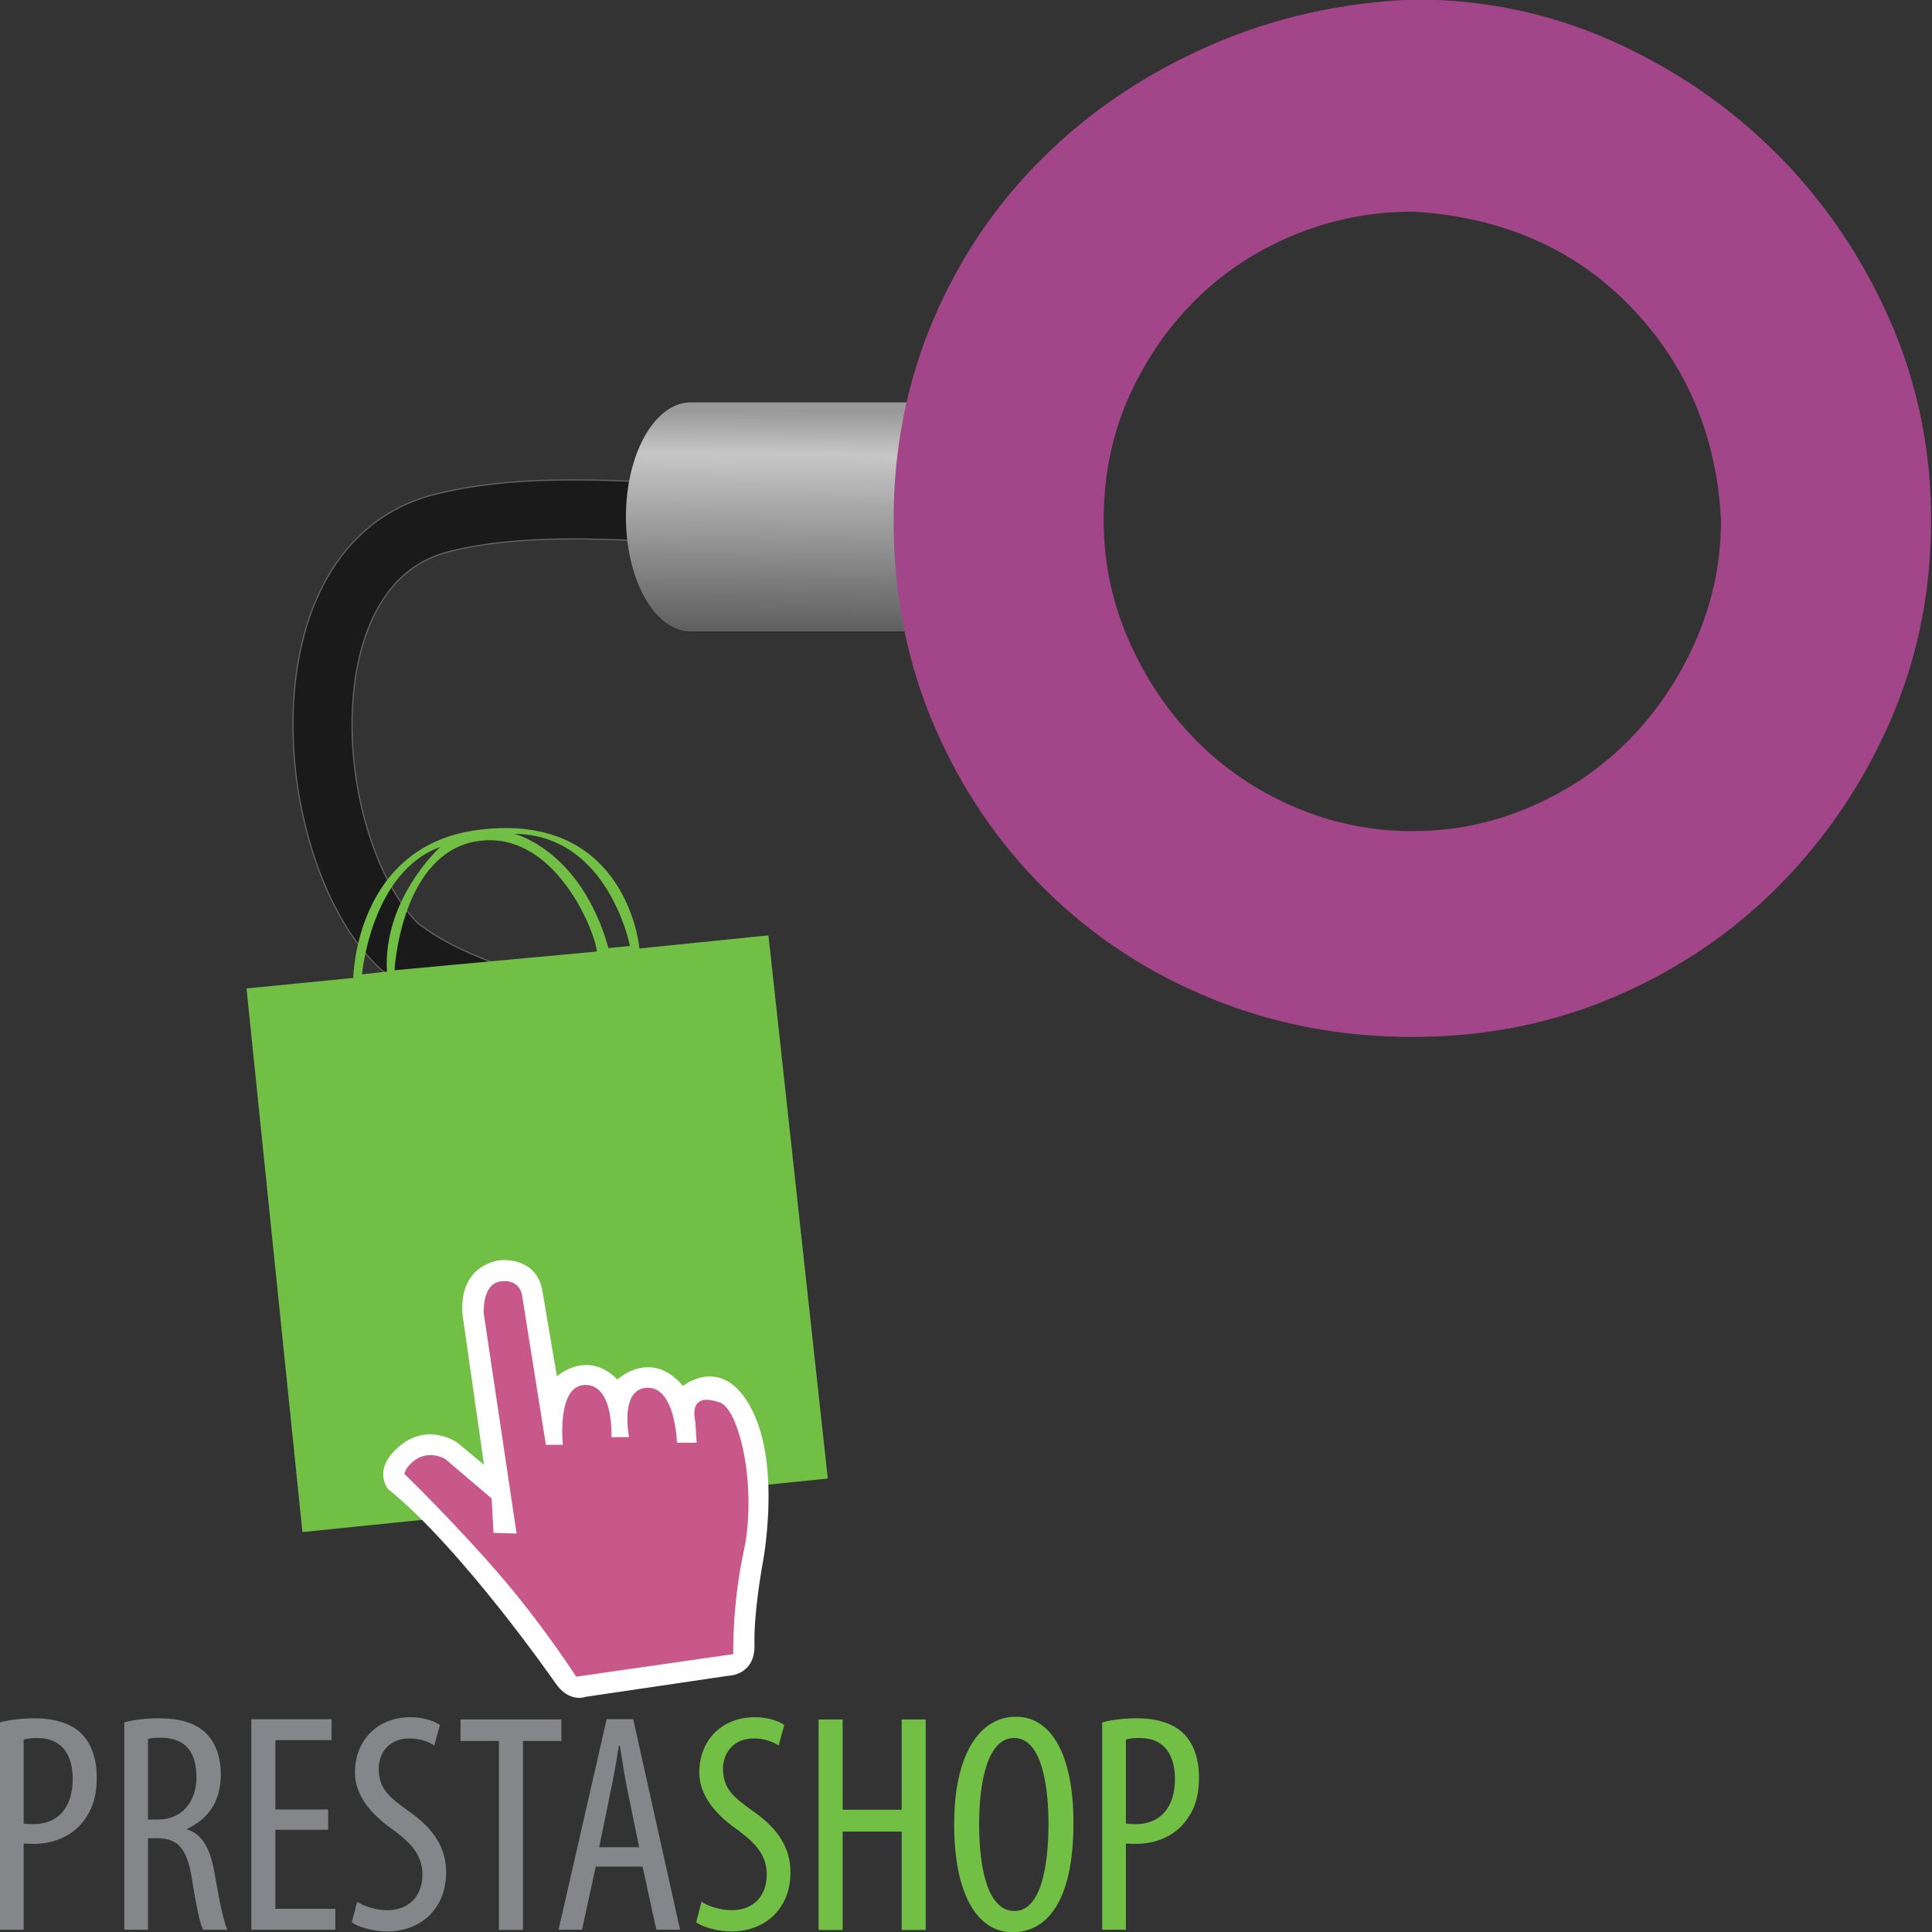 <?xml version="1.0" encoding="UTF-8" standalone="no"?>
<!-- Created with Inkscape (http://www.inkscape.org/) -->

<svg
   xmlns:dc="http://purl.org/dc/elements/1.1/"
   xmlns:cc="http://creativecommons.org/ns#"
   xmlns:rdf="http://www.w3.org/1999/02/22-rdf-syntax-ns#"
   xmlns:svg="http://www.w3.org/2000/svg"
   xmlns="http://www.w3.org/2000/svg"
   xmlns:xlink="http://www.w3.org/1999/xlink"
   xmlns:sodipodi="http://sodipodi.sourceforge.net/DTD/sodipodi-0.dtd"
   xmlns:inkscape="http://www.inkscape.org/namespaces/inkscape"
   id="svg2"
   version="1.1"
   inkscape:version="0.91 r13725"
   width="128"
   height="128"
   sodipodi:docname="icon.svg"
   inkscape:export-filename="icon.png"
   inkscape:export-xdpi="90"
   inkscape:export-ydpi="90">
  <rect width="100%" height="100%" fill="#333333" stroke="none"/>
  <defs
     id="defs6">
    <clipPath
       clipPathUnits="userSpaceOnUse"
       id="clipPath16">
      <path
         d="m 0,499.92 499.92,0 L 499.92,0 0,0 0,499.92 Z"
         id="path18"
         inkscape:connector-curvature="0" />
    </clipPath>
    <linearGradient
       id="linearGradient5522">
      <stop
         offset="0"
         style="stop-color:#999999"
         id="stop5524" />
      <stop
         offset=".198"
         style="stop-color:#c7c7c7"
         id="stop5530" />
      <stop
         offset="1"
         style="stop-color:#5f5f5f"
         id="stop5526" />
    </linearGradient>
    <linearGradient
       inkscape:collect="always"
       x1="1804.3"
       y1="-167.15"
       gradientTransform="matrix(0.41,0,0,0.41,-1654.946,255.333)"
       x2="1807.4"
       gradientUnits="userSpaceOnUse"
       xlink:href="#linearGradient5522"
       y2="314.28"
       id="linearGradient5658" />
  </defs>
  <sodipodi:namedview
     pagecolor="#ffffff"
     bordercolor="#666666"
     borderopacity="1"
     objecttolerance="10"
     gridtolerance="10"
     guidetolerance="10"
     inkscape:pageopacity="0"
     inkscape:pageshadow="2"
     inkscape:window-width="1855"
     inkscape:window-height="1056"
     id="namedview4"
     showgrid="false"
     inkscape:zoom="3.6875001"
     inkscape:cx="111.92154"
     inkscape:cy="38.113382"
     inkscape:window-x="65"
     inkscape:window-y="24"
     inkscape:window-maximized="1"
     inkscape:current-layer="svg2" />
  <g
     id="g3781"
     transform="matrix(-0.074,0,0,0.074,-15.788,13.4)">
    <path
       id="path5754"
       d="m -824.732,252.19 c 37.079,-2.135 74.811,-4.146 113.16,-3.479 35.865,0.562 72.64,3.799 109.04,12.797 20.707,5.148 40.372,14.69 57.35,28.271 l 10e-5,6e-5 c 16.264,13.212 29.332,29.309 39.127,46.768 l 10e-5,9e-5 c 10.326,18.382 17.471,37.868 22.116,57.438 4.99,20.855 7.501,41.967 8.087,62.846 1.252,42.623 -4.826,85.348 -17.795,125.91 -5.986,18.833 -13.682,37.457 -23.537,55.291 l -10e-5,8e-5 c -8.641,15.773 -19.448,31.176 -33.069,44.94 -12.106,11.866 -25.83,20.588 -39.775,26.743 -15.218,6.805 -30.592,11.389 -45.5,14.731 l -94.923,-17.564 c 53.079,-19.368 102.417,-30.381 142.829,-61.285 l 0,-2e-5 c 9.29,-9.147 17.147,-20.637 24.22,-33.199 l 0,-3e-5 c 7.921,-14.221 14.243,-29.662 19.412,-45.743 l 0,-8e-5 c 11.136,-34.881 16.385,-71.726 15.311,-108.28 -0.551,-17.777 -2.58,-35.283 -6.641,-52.027 -3.84,-15.674 -9.187,-30.603 -16.723,-43.767 l 0,-3e-5 c -7.073,-12.331 -15.854,-23.381 -26.264,-31.628 -10.561,-8.575 -23.455,-14.752 -37.037,-18.176 -30.88,-7.823 -63.701,-10.537 -97.179,-11.227 -35.811,-0.674 -72.221,1.311 -109.19,3.402 -1.004,-17.59 -2.008,-35.181 -3.011,-52.771 z"
       sodipodi:nodetypes="cccccccccccccccccccccccccccccccc"
       style="fill:#1a1a1a;fill-rule:evenodd;stroke:#666666"
       inkscape:connector-curvature="0" />
    <path
       d="m -1029.246,179.173 0,205.04 197.52,0 1.666,0 0,-0.038 c 31.259,-1.557 56.321,-46.845 56.321,-102.48 0,-55.636 -25.062,-100.91 -56.321,-102.47 l 0,-0.051 -1.666,0 -197.52,0 z"
       inkscape:connector-curvature="0"
       style="color:#000000;fill:url(#linearGradient5658)"
       id="path5433-3" />
  </g>
  <g
     id="g3350"
     transform="matrix(0.458,0,0,0.458,18.111,-63.545)">
    <path
       id="path3336"
       d="m 165.07,138.668 c 10.126,0 19.689,2.016 28.684,6.046 8.991,4.03 16.897,9.458 23.721,16.278 6.821,6.822 12.248,14.782 16.279,23.876 4.03,9.102 6.046,18.812 6.046,29.146 0,10.339 -1.967,20 -5.892,28.993 -3.93,8.992 -9.254,16.898 -15.97,23.721 -6.72,6.82 -14.627,12.199 -23.721,16.124 -9.1,3.931 -18.915,5.893 -29.458,5.893 -10.339,0 -20.053,-1.859 -29.147,-5.581 -9.099,-3.722 -17.054,-8.938 -23.876,-15.658 -6.82,-6.717 -12.199,-14.623 -16.124,-23.723 -3.929,-9.095 -5.892,-19.018 -5.892,-29.768 0,-10.334 1.909,-20 5.736,-28.991 3.822,-8.992 9.146,-16.846 15.97,-23.564 6.821,-6.717 14.83,-12.095 24.031,-16.124 9.196,-4.033 19.07,-6.252 29.613,-6.668 z m -0.31,30.697 c -5.998,0 -11.734,1.14 -17.209,3.411 -5.479,2.277 -10.232,5.427 -14.265,9.458 -4.03,4.03 -7.237,8.735 -9.611,14.108 -2.379,5.377 -3.566,11.27 -3.566,17.674 0,5.997 1.188,11.733 3.566,17.208 2.374,5.479 5.581,10.286 9.611,14.419 4.031,4.138 8.784,7.395 14.265,9.768 5.475,2.379 11.211,3.565 17.209,3.565 5.993,0 11.729,-1.188 17.21,-3.565 5.475,-2.373 10.231,-5.63 14.264,-9.768 4.031,-4.133 7.233,-8.938 9.612,-14.419 2.374,-5.476 3.564,-11.212 3.564,-17.208 -0.619,-12.193 -4.961,-22.479 -13.021,-30.854 -8.063,-8.372 -18.504,-12.971 -31.318,-13.8 l -0.311,0.003 0,0 z"
       inkscape:connector-curvature="0"
       style="fill:#a24689" />
  </g>
  <g
     id="g3827">
    <path
       inkscape:connector-curvature="0"
       id="path22"
       d="m 33.438,54.861 c -0.549,0.003 -1.134,0.041 -1.753,0.12 -8.175,1.048 -8.279,9.809 -8.279,9.809 l -7.074,0.696 3.704,36.017 34.808,-3.545 -3.932,-35.989 -8.546,0.87 c 0,0 -0.685,-8.021 -8.927,-7.979 z m 0.636,0.383 c 6.238,0.046 7.662,7.431 7.662,7.431 l -1.422,0.138 c -1.835,-6.513 -6.24,-7.57 -6.24,-7.57 z m -1.321,0.431 c 4.483,0.273 6.781,6.421 6.781,7.367 l -13.395,1.239 c -1e-6,0 0.416,-7.961 5.689,-8.578 0.318,-0.037 0.626,-0.046 0.924,-0.028 z m -3.585,0.441 c 0,0 -3.808,3.439 -3.533,8.255 l -1.65,0.184 c 0,0 0.596,-6.788 5.183,-8.44 z"
       style="fill:#71bf45;fill-opacity:1;fill-rule:evenodd;stroke:none" />
    <g
       transform="matrix(0.209,0,0,-0.209,33.038,83.501)"
       id="g24">
      <path
         inkscape:connector-curvature="0"
         id="path26"
         style="fill:#ffffff;fill-opacity:1;fill-rule:evenodd;stroke:none"
         d="m 0,0 c 0,0 12.208,1.744 13.951,-10.173 l 4.506,-26.595 c 0,0 9.591,8.72 19.182,-1.017 0,0 10.609,10.028 20.782,-2.034 0,0 12.934,10.609 22.089,-7.993 9.156,-18.602 3.053,-48.975 3.053,-48.975 0,0 -2.762,-15.259 -2.471,-24.996 0.29,-9.737 -8.138,-9.882 -8.138,-9.882 l -45.342,-6.685 c 0,0 -5.232,-2.18 -9.737,4.505 0,0 -29.355,42.29 -52.898,61.327 0,0 -5.377,6.104 3.633,13.661 9.01,7.557 18.165,1.163 18.165,1.163 l 8.575,-7.121 -6.47,45.289 c 0,0 -3.803,16.432 11.12,19.526" />
    </g>
    <g
       transform="matrix(0.209,0,0,-0.209,32.571,99.272)"
       id="g28">
      <path
         inkscape:connector-curvature="0"
         id="path30"
         style="fill:#c8588a;fill-opacity:1;fill-rule:evenodd;stroke:none"
         d="m 0,0 -14.743,12.509 c 0,0 -6.924,4.244 -12.286,-3.127 l -0.67,-1.564 c 0,0 17.473,-16.951 32.015,-34.115 12.566,-14.831 22.49,-30.218 22.49,-30.218 l 49.813,7.148 c 0,0 -0.447,15.413 3.35,32.837 1.47,6.744 1.769,14.726 1.181,22.119 -0.931,11.71 -4.531,23.285 -8.775,24.79 -6.925,2.457 -8.936,-0.446 -7.818,-6.031 l 0.446,-6.701 -6.254,0 c 0,0 -0.447,17.647 -9.382,17.423 -8.935,-0.223 -5.808,-15.636 -5.808,-15.636 l -5.584,0 c 0,0 0.893,16.53 -8.266,16.53 -9.158,0 -7.147,-18.987 -7.147,-18.987 l -5.362,0 -7.512,47.19 c 0,0 -0.443,5.316 -6.645,4.651 C -3.159,68.154 -2.494,58.629 -2.494,58.629 L 7.917,-11.143 0.607,-10.921 0,0 Z" />
    </g>
    <g
       transform="matrix(0.209,0,0,-0.209,1.569,120.815)"
       id="g44">
      <path
         inkscape:connector-curvature="0"
         id="path46"
         style="fill:#84868a;fill-opacity:1;fill-rule:nonzero;stroke:none"
         d="m 0,0 c 0.891,-0.099 1.782,-0.198 3.069,-0.198 7.425,0 12.474,4.851 12.474,14.355 0,6.831 -2.772,12.968 -11.286,12.968 C 2.475,27.125 0.99,26.928 0,26.631 L 0,0 Z m -7.524,32.076 c 3.069,0.792 6.633,1.287 10.989,1.287 6.138,0 11.385,-1.486 14.849,-4.851 3.168,-3.168 4.852,-8.019 4.852,-13.86 0,-6.138 -1.485,-10.296 -4.06,-13.662 -3.563,-4.95 -9.8,-7.425 -15.74,-7.425 -1.287,0 -2.277,0 -3.366,0.099 l 0,-27.324 -7.524,0 0,65.736 z" />
    </g>
    <g
       transform="matrix(0.209,0,0,-0.209,9.807,120.547)"
       id="g48">
      <path
         inkscape:connector-curvature="0"
         id="path50"
         style="fill:#84868a;fill-opacity:1;fill-rule:nonzero;stroke:none"
         d="m 0,0 3.267,0 c 7.227,0 12.078,5.346 12.078,13.365 0,7.721 -3.168,12.473 -11.286,12.573 -1.584,0 -3.069,-0.1 -4.059,-0.396 L 0,0 Z m -7.524,30.789 c 3.168,0.891 7.128,1.287 10.89,1.287 6.633,0 11.583,-1.387 15.048,-4.752 3.267,-3.366 4.653,-7.822 4.653,-13.068 0,-8.514 -3.96,-14.058 -10.692,-17.226 l 0,-0.198 c 4.95,-1.485 7.524,-6.237 8.91,-14.949 1.584,-9.108 2.871,-14.751 3.861,-16.83 l -7.722,0 c -0.99,1.98 -2.277,8.316 -3.564,16.434 C 12.375,-9.306 9.504,-5.94 2.97,-5.94 l -2.97,0 0,-29.007 -7.524,0 0,65.736 z" />
    </g>
    <g
       transform="matrix(0.209,0,0,-0.209,21.741,121.228)"
       id="g52">
      <path
         inkscape:connector-curvature="0"
         id="path54"
         style="fill:#84868a;fill-opacity:1;fill-rule:nonzero;stroke:none"
         d="m 0,0 -16.73,0 0,-25.047 19.007,0 0,-6.633 -26.631,0 0,66.726 25.443,0 0,-6.633 -17.819,0 0,-21.978 L 0,6.435 0,0 Z" />
    </g>
    <g
       transform="matrix(0.209,0,0,-0.209,23.661,125.997)"
       id="g56">
      <path
         inkscape:connector-curvature="0"
         id="path58"
         style="fill:#84868a;fill-opacity:1;fill-rule:nonzero;stroke:none"
         d="m 0,0 c 2.178,-1.485 6.237,-2.673 9.504,-2.673 7.029,0 11.187,4.554 11.187,11.286 0,6.137 -3.565,9.9 -8.811,13.86 -5.346,3.663 -12.573,9.9 -12.573,18.512 0,10.098 7.029,17.523 17.622,17.523 4.157,0 7.722,-1.287 9.306,-2.475 L 24.453,49.5 c -1.683,1.188 -4.455,2.276 -7.92,2.276 -6.633,0 -9.702,-4.949 -9.702,-9.504 0,-6.632 3.465,-9.207 9.801,-13.76 8.019,-5.643 11.582,-11.781 11.582,-19.206 0,-11.484 -8.018,-18.711 -18.71,-18.711 -4.554,0 -9.306,1.485 -11.187,2.871 L 0,0 Z" />
    </g>
    <g
       transform="matrix(0.209,0,0,-0.209,33.055,115.344)"
       id="g60">
      <path
         inkscape:connector-curvature="0"
         id="path62"
         style="fill:#84868a;fill-opacity:1;fill-rule:nonzero;stroke:none"
         d="m 0,0 -12.177,0 0,6.831 31.977,0 0,-6.831 -12.177,0 0,-59.895 -7.623,0 L 0,0 Z" />
    </g>
    <g
       transform="matrix(0.209,0,0,-0.209,42.345,122.384)"
       id="g64">
      <path
         inkscape:connector-curvature="0"
         id="path66"
         style="fill:#84868a;fill-opacity:1;fill-rule:nonzero;stroke:none"
         d="m 0,0 -3.465,16.929 c -0.99,4.752 -1.881,10.296 -2.673,15.246 l -0.297,0 C -7.227,27.126 -8.217,21.384 -9.207,16.929 L -12.672,0 0,0 Z m -13.761,-6.138 -4.356,-19.998 -7.425,0 15.246,66.726 8.415,0 14.85,-66.726 -7.524,0 -4.356,19.998 -14.85,0 z" />
    </g>
    <g
       transform="matrix(0.209,0,0,-0.209,46.475,125.997)"
       id="g68">
      <path
         inkscape:connector-curvature="0"
         id="path70"
         style="fill:#71bf45;fill-opacity:1;fill-rule:nonzero;stroke:none"
         d="m 0,0 c 2.178,-1.485 6.237,-2.673 9.504,-2.673 7.029,0 11.186,4.554 11.186,11.286 0,6.137 -3.563,9.9 -8.81,13.86 -5.346,3.663 -12.573,9.9 -12.573,18.512 0,10.098 7.029,17.523 17.622,17.523 4.158,0 7.721,-1.287 9.305,-2.475 L 24.453,49.5 c -1.683,1.188 -4.455,2.276 -7.92,2.276 -6.633,0 -9.702,-4.949 -9.702,-9.504 0,-6.632 3.465,-9.207 9.801,-13.76 8.018,-5.643 11.583,-11.781 11.583,-19.206 0,-11.484 -8.019,-18.711 -18.711,-18.711 -4.554,0 -9.306,1.485 -11.187,2.871 L 0,0 Z" />
    </g>
    <g
       transform="matrix(0.209,0,0,-0.209,55.828,113.919)"
       id="g72">
      <path
         inkscape:connector-curvature="0"
         id="path74"
         style="fill:#71bf45;fill-opacity:1;fill-rule:nonzero;stroke:none"
         d="m 0,0 0,-28.611 18.71,0 0,28.611 7.623,0 0,-66.726 -7.623,0 0,31.185 -18.71,0 0,-31.185 -7.623,0 L -7.623,0 0,0 Z" />
    </g>
    <g
       transform="matrix(0.209,0,0,-0.209,64.871,120.877)"
       id="g76">
      <path
         inkscape:connector-curvature="0"
         id="path78"
         style="fill:#71bf45;fill-opacity:1;fill-rule:nonzero;stroke:none"
         d="m 0,0 c 0,-13.761 2.673,-27.423 11.187,-27.423 8.514,0 10.791,14.553 10.791,27.621 0,12.474 -2.277,27.224 -10.89,27.224 C 2.673,27.422 0,13.563 0,0 m 29.897,0.495 c 0,-25.047 -8.513,-34.65 -19.304,-34.65 -11.088,0 -18.513,11.781 -18.513,34.254 0,22.077 8.019,34.056 19.602,34.056 11.385,0 18.215,-12.375 18.215,-33.66" />
    </g>
    <g
       transform="matrix(0.209,0,0,-0.209,74.595,120.815)"
       id="g80">
      <path
         inkscape:connector-curvature="0"
         id="path82"
         style="fill:#71bf45;fill-opacity:1;fill-rule:nonzero;stroke:none"
         d="m 0,0 c 0.891,-0.099 1.782,-0.198 3.069,-0.198 7.425,0 12.474,4.851 12.474,14.355 0,6.831 -2.772,12.968 -11.286,12.968 C 2.475,27.125 0.99,26.928 0,26.631 L 0,0 Z m -7.524,32.076 c 3.069,0.792 6.633,1.287 10.989,1.287 6.138,0 11.385,-1.486 14.849,-4.851 3.168,-3.168 4.852,-8.019 4.852,-13.86 0,-6.138 -1.485,-10.296 -4.06,-13.662 -3.563,-4.95 -9.8,-7.425 -15.74,-7.425 -1.287,0 -2.277,0 -3.366,0.099 l 0,-27.324 -7.524,0 0,65.736 z" />
    </g>
  </g>
</svg>
